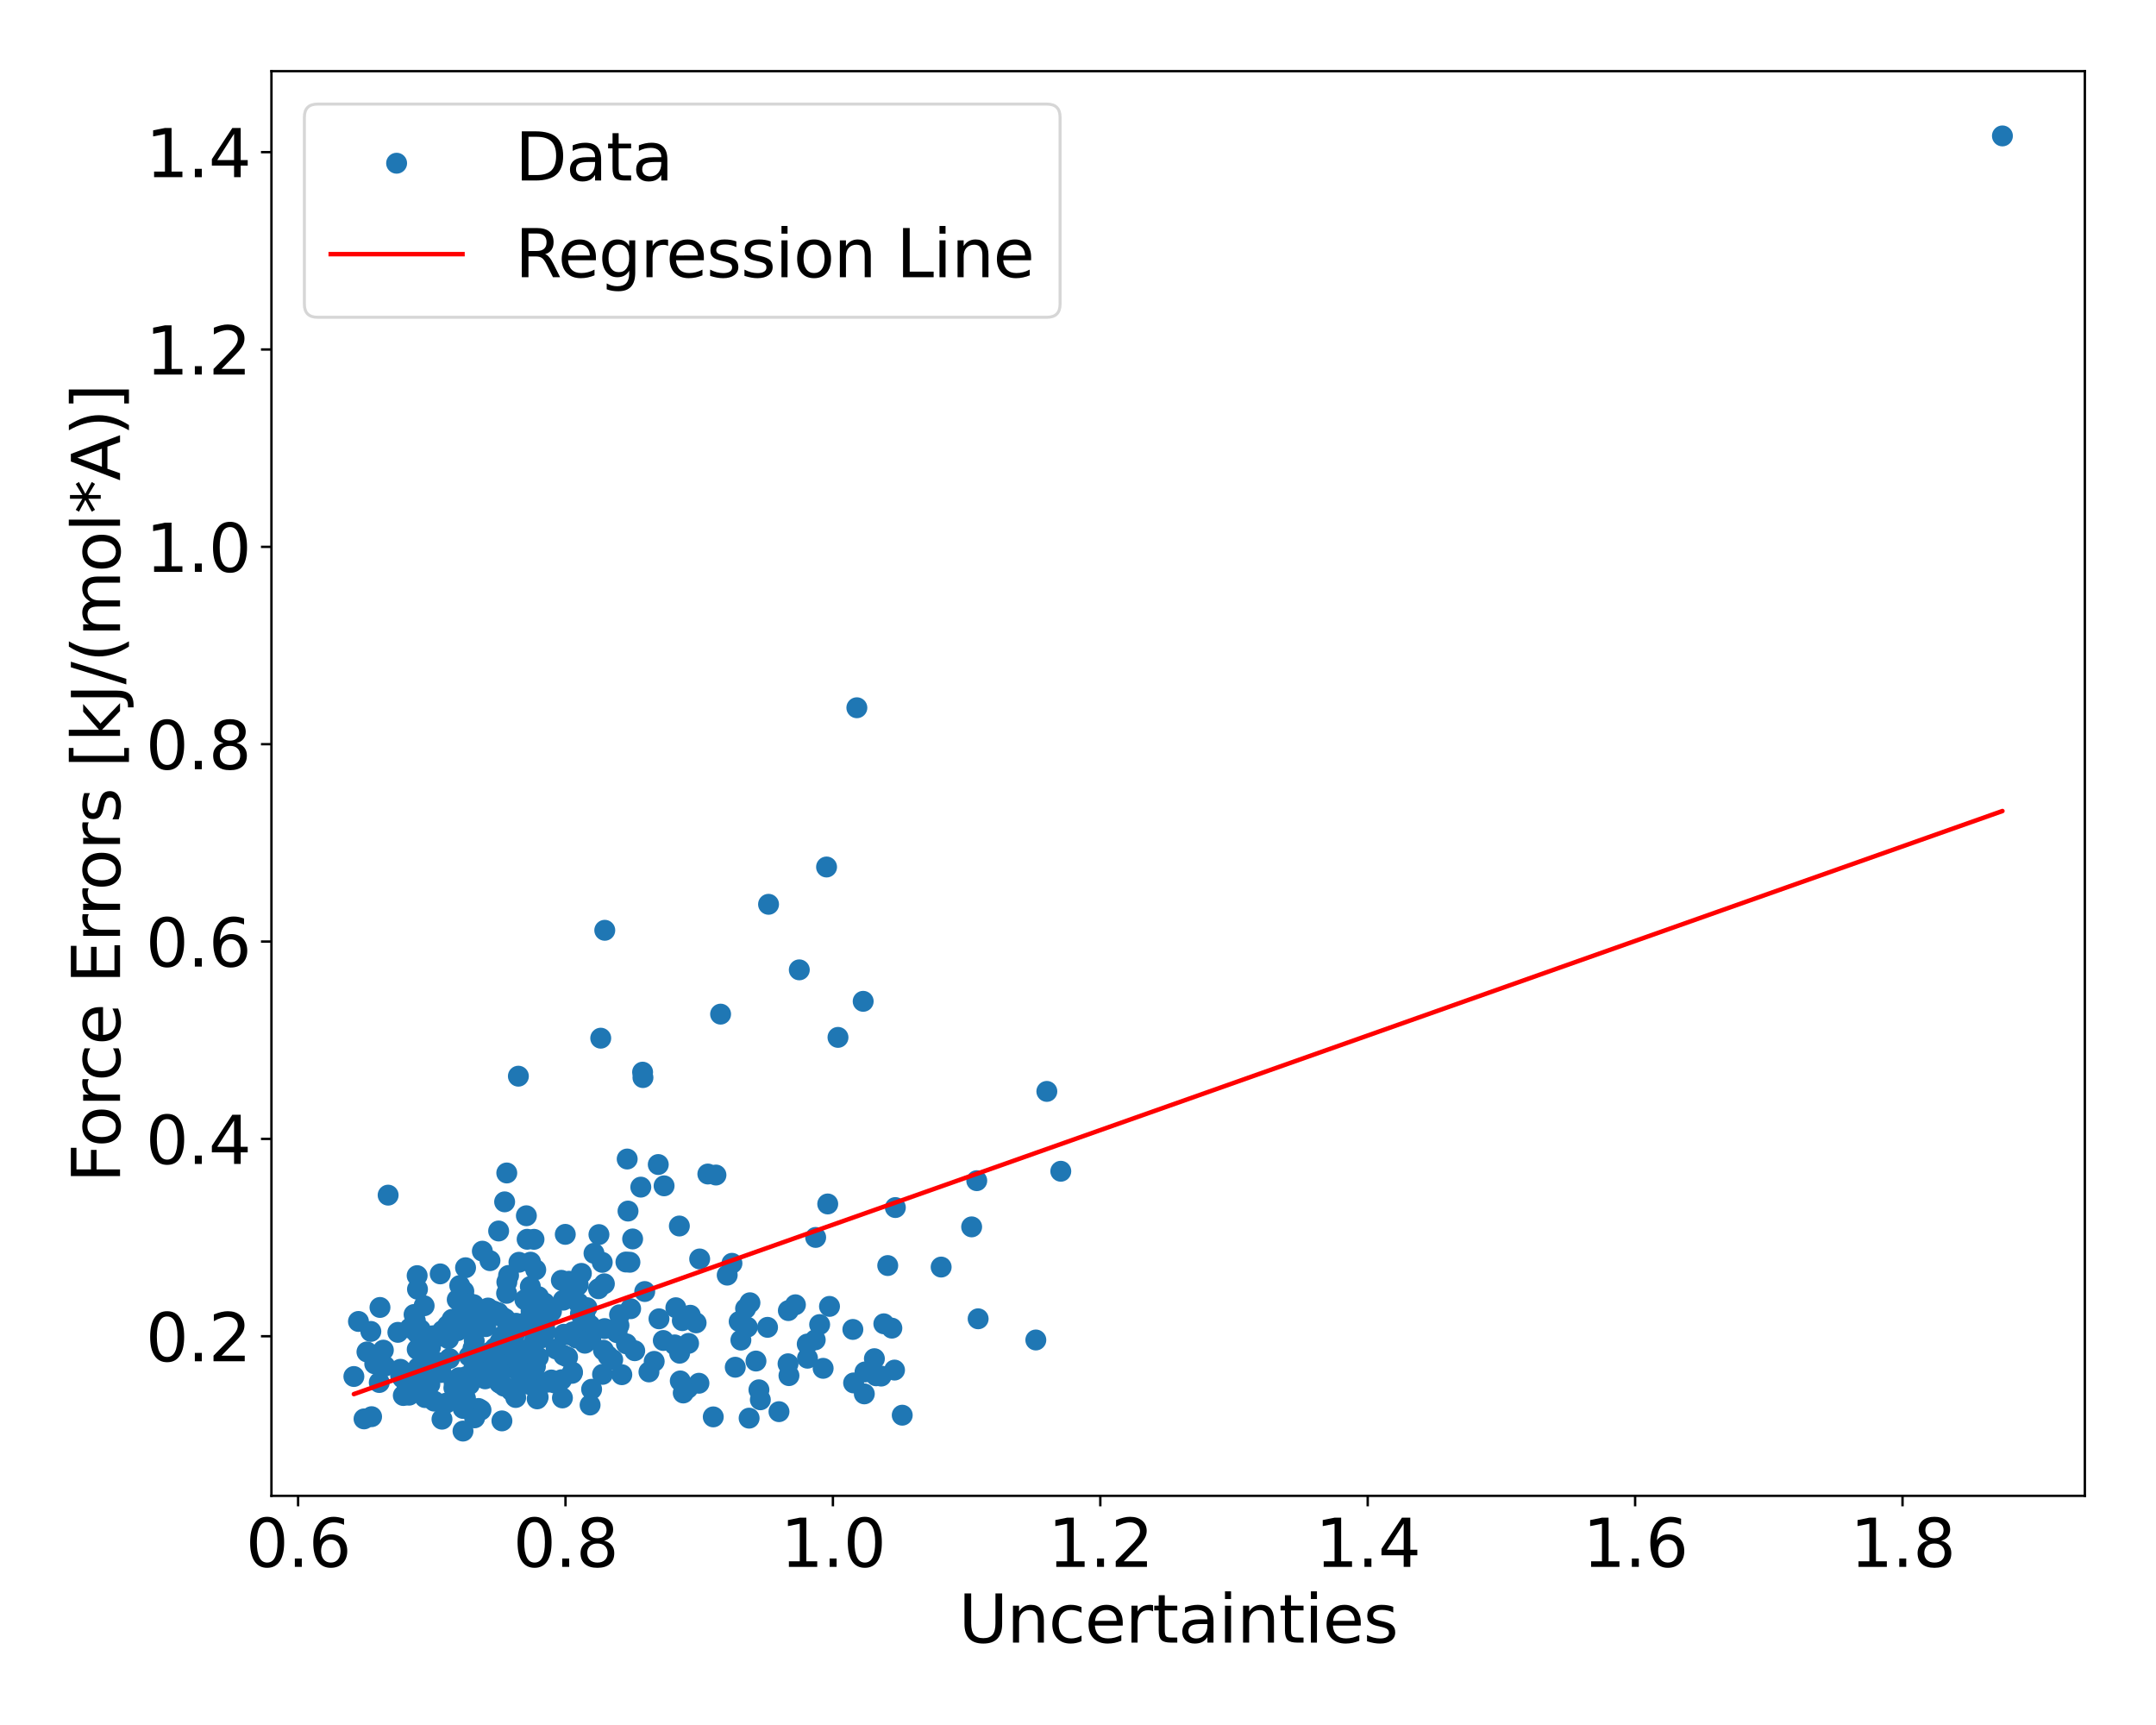 <?xml version="1.0" encoding="utf-8" standalone="no"?>
<!DOCTYPE svg PUBLIC "-//W3C//DTD SVG 1.1//EN"
  "http://www.w3.org/Graphics/SVG/1.1/DTD/svg11.dtd">
<svg xmlns:xlink="http://www.w3.org/1999/xlink" width="720pt" height="576pt" viewBox="0 0 720 576" xmlns="http://www.w3.org/2000/svg" version="1.1">
 <defs>
  <style type="text/css">*{stroke-linejoin: round; stroke-linecap: butt}</style>
 </defs>
 <g id="figure_1">
  <g id="patch_1">
   <path d="M 0 576 
L 720 576 
L 720 0 
L 0 0 
z
" style="fill: #ffffff"/>
  </g>
  <g id="axes_1">
   <g id="patch_2">
    <path d="M 90.65 499.48 
L 696.24 499.48 
L 696.24 23.76 
L 90.65 23.76 
z
" style="fill: #ffffff"/>
   </g>
   <g id="PathCollection_1">
    <defs>
     <path id="m11c25ec16a" d="M 0 3 
C 0.796 3 1.559 2.684 2.121 2.121 
C 2.684 1.559 3 0.796 3 0 
C 3 -0.796 2.684 -1.559 2.121 -2.121 
C 1.559 -2.684 0.796 -3 0 -3 
C -0.796 -3 -1.559 -2.684 -2.121 -2.121 
C -2.684 -1.559 -3 -0.796 -3 0 
C -3 0.796 -2.684 1.559 -2.121 2.121 
C -1.559 2.684 -0.796 3 0 3 
z
" style="stroke: #1f77b4"/>
    </defs>
    <g clip-path="url(#pfe626500bc)">
     <use xlink:href="#m11c25ec16a" x="147.791" y="444.298" style="fill: #1f77b4; stroke: #1f77b4"/>
     <use xlink:href="#m11c25ec16a" x="195.32" y="448.516" style="fill: #1f77b4; stroke: #1f77b4"/>
     <use xlink:href="#m11c25ec16a" x="169.264" y="428.1" style="fill: #1f77b4; stroke: #1f77b4"/>
     <use xlink:href="#m11c25ec16a" x="139.419" y="430.491" style="fill: #1f77b4; stroke: #1f77b4"/>
     <use xlink:href="#m11c25ec16a" x="209.45" y="387.013" style="fill: #1f77b4; stroke: #1f77b4"/>
     <use xlink:href="#m11c25ec16a" x="124.092" y="473.048" style="fill: #1f77b4; stroke: #1f77b4"/>
     <use xlink:href="#m11c25ec16a" x="179.823" y="432.965" style="fill: #1f77b4; stroke: #1f77b4"/>
     <use xlink:href="#m11c25ec16a" x="152.821" y="444.338" style="fill: #1f77b4; stroke: #1f77b4"/>
     <use xlink:href="#m11c25ec16a" x="266.927" y="323.846" style="fill: #1f77b4; stroke: #1f77b4"/>
     <use xlink:href="#m11c25ec16a" x="166.523" y="411.044" style="fill: #1f77b4; stroke: #1f77b4"/>
     <use xlink:href="#m11c25ec16a" x="178.914" y="423.989" style="fill: #1f77b4; stroke: #1f77b4"/>
     <use xlink:href="#m11c25ec16a" x="219.829" y="388.852" style="fill: #1f77b4; stroke: #1f77b4"/>
     <use xlink:href="#m11c25ec16a" x="155.59" y="434.246" style="fill: #1f77b4; stroke: #1f77b4"/>
     <use xlink:href="#m11c25ec16a" x="173.32" y="455.882" style="fill: #1f77b4; stroke: #1f77b4"/>
     <use xlink:href="#m11c25ec16a" x="236.386" y="392.02" style="fill: #1f77b4; stroke: #1f77b4"/>
     <use xlink:href="#m11c25ec16a" x="157.969" y="450.234" style="fill: #1f77b4; stroke: #1f77b4"/>
     <use xlink:href="#m11c25ec16a" x="158.501" y="473.434" style="fill: #1f77b4; stroke: #1f77b4"/>
     <use xlink:href="#m11c25ec16a" x="162.573" y="458.876" style="fill: #1f77b4; stroke: #1f77b4"/>
     <use xlink:href="#m11c25ec16a" x="121.573" y="473.788" style="fill: #1f77b4; stroke: #1f77b4"/>
     <use xlink:href="#m11c25ec16a" x="168.271" y="452.705" style="fill: #1f77b4; stroke: #1f77b4"/>
     <use xlink:href="#m11c25ec16a" x="286.149" y="236.327" style="fill: #1f77b4; stroke: #1f77b4"/>
     <use xlink:href="#m11c25ec16a" x="143.76" y="449.809" style="fill: #1f77b4; stroke: #1f77b4"/>
     <use xlink:href="#m11c25ec16a" x="141.643" y="436.013" style="fill: #1f77b4; stroke: #1f77b4"/>
     <use xlink:href="#m11c25ec16a" x="141.928" y="466.668" style="fill: #1f77b4; stroke: #1f77b4"/>
     <use xlink:href="#m11c25ec16a" x="159.787" y="470.308" style="fill: #1f77b4; stroke: #1f77b4"/>
     <use xlink:href="#m11c25ec16a" x="176.109" y="442.939" style="fill: #1f77b4; stroke: #1f77b4"/>
     <use xlink:href="#m11c25ec16a" x="157.091" y="437.4" style="fill: #1f77b4; stroke: #1f77b4"/>
     <use xlink:href="#m11c25ec16a" x="181.846" y="442.315" style="fill: #1f77b4; stroke: #1f77b4"/>
     <use xlink:href="#m11c25ec16a" x="207.659" y="459.03" style="fill: #1f77b4; stroke: #1f77b4"/>
     <use xlink:href="#m11c25ec16a" x="151.573" y="463.414" style="fill: #1f77b4; stroke: #1f77b4"/>
     <use xlink:href="#m11c25ec16a" x="200.019" y="412.245" style="fill: #1f77b4; stroke: #1f77b4"/>
     <use xlink:href="#m11c25ec16a" x="156.284" y="459.717" style="fill: #1f77b4; stroke: #1f77b4"/>
     <use xlink:href="#m11c25ec16a" x="163.442" y="457.005" style="fill: #1f77b4; stroke: #1f77b4"/>
     <use xlink:href="#m11c25ec16a" x="156.822" y="459.309" style="fill: #1f77b4; stroke: #1f77b4"/>
     <use xlink:href="#m11c25ec16a" x="174.596" y="457.614" style="fill: #1f77b4; stroke: #1f77b4"/>
     <use xlink:href="#m11c25ec16a" x="145.007" y="467.856" style="fill: #1f77b4; stroke: #1f77b4"/>
     <use xlink:href="#m11c25ec16a" x="206.072" y="444.997" style="fill: #1f77b4; stroke: #1f77b4"/>
     <use xlink:href="#m11c25ec16a" x="140.369" y="443.948" style="fill: #1f77b4; stroke: #1f77b4"/>
     <use xlink:href="#m11c25ec16a" x="178.624" y="446.921" style="fill: #1f77b4; stroke: #1f77b4"/>
     <use xlink:href="#m11c25ec16a" x="118.177" y="459.635" style="fill: #1f77b4; stroke: #1f77b4"/>
     <use xlink:href="#m11c25ec16a" x="150.094" y="453.639" style="fill: #1f77b4; stroke: #1f77b4"/>
     <use xlink:href="#m11c25ec16a" x="147.015" y="425.367" style="fill: #1f77b4; stroke: #1f77b4"/>
     <use xlink:href="#m11c25ec16a" x="150.981" y="440.539" style="fill: #1f77b4; stroke: #1f77b4"/>
     <use xlink:href="#m11c25ec16a" x="185.105" y="461.758" style="fill: #1f77b4; stroke: #1f77b4"/>
     <use xlink:href="#m11c25ec16a" x="175.784" y="405.957" style="fill: #1f77b4; stroke: #1f77b4"/>
     <use xlink:href="#m11c25ec16a" x="147.9" y="446.154" style="fill: #1f77b4; stroke: #1f77b4"/>
     <use xlink:href="#m11c25ec16a" x="165.362" y="450.015" style="fill: #1f77b4; stroke: #1f77b4"/>
     <use xlink:href="#m11c25ec16a" x="159.242" y="454.136" style="fill: #1f77b4; stroke: #1f77b4"/>
     <use xlink:href="#m11c25ec16a" x="155.471" y="423.314" style="fill: #1f77b4; stroke: #1f77b4"/>
     <use xlink:href="#m11c25ec16a" x="162.01" y="460.413" style="fill: #1f77b4; stroke: #1f77b4"/>
     <use xlink:href="#m11c25ec16a" x="177.952" y="462.754" style="fill: #1f77b4; stroke: #1f77b4"/>
     <use xlink:href="#m11c25ec16a" x="163.627" y="420.949" style="fill: #1f77b4; stroke: #1f77b4"/>
     <use xlink:href="#m11c25ec16a" x="226.872" y="409.382" style="fill: #1f77b4; stroke: #1f77b4"/>
     <use xlink:href="#m11c25ec16a" x="179.177" y="444.382" style="fill: #1f77b4; stroke: #1f77b4"/>
     <use xlink:href="#m11c25ec16a" x="240.645" y="338.632" style="fill: #1f77b4; stroke: #1f77b4"/>
     <use xlink:href="#m11c25ec16a" x="209.727" y="404.393" style="fill: #1f77b4; stroke: #1f77b4"/>
     <use xlink:href="#m11c25ec16a" x="167.668" y="439.738" style="fill: #1f77b4; stroke: #1f77b4"/>
     <use xlink:href="#m11c25ec16a" x="188.282" y="452.591" style="fill: #1f77b4; stroke: #1f77b4"/>
     <use xlink:href="#m11c25ec16a" x="125.145" y="455.404" style="fill: #1f77b4; stroke: #1f77b4"/>
     <use xlink:href="#m11c25ec16a" x="167.153" y="461.97" style="fill: #1f77b4; stroke: #1f77b4"/>
     <use xlink:href="#m11c25ec16a" x="211.972" y="451.023" style="fill: #1f77b4; stroke: #1f77b4"/>
     <use xlink:href="#m11c25ec16a" x="167.618" y="474.456" style="fill: #1f77b4; stroke: #1f77b4"/>
     <use xlink:href="#m11c25ec16a" x="169.178" y="431.863" style="fill: #1f77b4; stroke: #1f77b4"/>
     <use xlink:href="#m11c25ec16a" x="171.644" y="446.277" style="fill: #1f77b4; stroke: #1f77b4"/>
     <use xlink:href="#m11c25ec16a" x="172.216" y="466.643" style="fill: #1f77b4; stroke: #1f77b4"/>
     <use xlink:href="#m11c25ec16a" x="173.113" y="359.353" style="fill: #1f77b4; stroke: #1f77b4"/>
     <use xlink:href="#m11c25ec16a" x="173.254" y="457.582" style="fill: #1f77b4; stroke: #1f77b4"/>
     <use xlink:href="#m11c25ec16a" x="162.233" y="442.976" style="fill: #1f77b4; stroke: #1f77b4"/>
     <use xlink:href="#m11c25ec16a" x="155.736" y="459.642" style="fill: #1f77b4; stroke: #1f77b4"/>
     <use xlink:href="#m11c25ec16a" x="175.286" y="462.093" style="fill: #1f77b4; stroke: #1f77b4"/>
     <use xlink:href="#m11c25ec16a" x="193.095" y="429.026" style="fill: #1f77b4; stroke: #1f77b4"/>
     <use xlink:href="#m11c25ec16a" x="174.406" y="456.544" style="fill: #1f77b4; stroke: #1f77b4"/>
     <use xlink:href="#m11c25ec16a" x="164.071" y="459.961" style="fill: #1f77b4; stroke: #1f77b4"/>
     <use xlink:href="#m11c25ec16a" x="129.617" y="399.074" style="fill: #1f77b4; stroke: #1f77b4"/>
     <use xlink:href="#m11c25ec16a" x="155.449" y="442.37" style="fill: #1f77b4; stroke: #1f77b4"/>
     <use xlink:href="#m11c25ec16a" x="177.103" y="429.596" style="fill: #1f77b4; stroke: #1f77b4"/>
     <use xlink:href="#m11c25ec16a" x="182.375" y="439.312" style="fill: #1f77b4; stroke: #1f77b4"/>
     <use xlink:href="#m11c25ec16a" x="163.574" y="451.525" style="fill: #1f77b4; stroke: #1f77b4"/>
     <use xlink:href="#m11c25ec16a" x="213.999" y="396.401" style="fill: #1f77b4; stroke: #1f77b4"/>
     <use xlink:href="#m11c25ec16a" x="177.184" y="421.458" style="fill: #1f77b4; stroke: #1f77b4"/>
     <use xlink:href="#m11c25ec16a" x="190.027" y="427.823" style="fill: #1f77b4; stroke: #1f77b4"/>
     <use xlink:href="#m11c25ec16a" x="232.469" y="441.721" style="fill: #1f77b4; stroke: #1f77b4"/>
     <use xlink:href="#m11c25ec16a" x="156.756" y="462.333" style="fill: #1f77b4; stroke: #1f77b4"/>
     <use xlink:href="#m11c25ec16a" x="159.401" y="442.409" style="fill: #1f77b4; stroke: #1f77b4"/>
     <use xlink:href="#m11c25ec16a" x="154.893" y="431.173" style="fill: #1f77b4; stroke: #1f77b4"/>
     <use xlink:href="#m11c25ec16a" x="181.866" y="435.089" style="fill: #1f77b4; stroke: #1f77b4"/>
     <use xlink:href="#m11c25ec16a" x="175.293" y="434" style="fill: #1f77b4; stroke: #1f77b4"/>
     <use xlink:href="#m11c25ec16a" x="171.161" y="456.735" style="fill: #1f77b4; stroke: #1f77b4"/>
     <use xlink:href="#m11c25ec16a" x="239.094" y="392.359" style="fill: #1f77b4; stroke: #1f77b4"/>
     <use xlink:href="#m11c25ec16a" x="136.007" y="463.336" style="fill: #1f77b4; stroke: #1f77b4"/>
     <use xlink:href="#m11c25ec16a" x="138.28" y="438.929" style="fill: #1f77b4; stroke: #1f77b4"/>
     <use xlink:href="#m11c25ec16a" x="193.152" y="435.046" style="fill: #1f77b4; stroke: #1f77b4"/>
     <use xlink:href="#m11c25ec16a" x="227.858" y="440.983" style="fill: #1f77b4; stroke: #1f77b4"/>
     <use xlink:href="#m11c25ec16a" x="158.448" y="451.152" style="fill: #1f77b4; stroke: #1f77b4"/>
     <use xlink:href="#m11c25ec16a" x="189.541" y="453.161" style="fill: #1f77b4; stroke: #1f77b4"/>
     <use xlink:href="#m11c25ec16a" x="170.747" y="464.344" style="fill: #1f77b4; stroke: #1f77b4"/>
     <use xlink:href="#m11c25ec16a" x="201.119" y="421.515" style="fill: #1f77b4; stroke: #1f77b4"/>
     <use xlink:href="#m11c25ec16a" x="142.222" y="462.632" style="fill: #1f77b4; stroke: #1f77b4"/>
     <use xlink:href="#m11c25ec16a" x="139.33" y="450.576" style="fill: #1f77b4; stroke: #1f77b4"/>
     <use xlink:href="#m11c25ec16a" x="214.715" y="359.818" style="fill: #1f77b4; stroke: #1f77b4"/>
     <use xlink:href="#m11c25ec16a" x="166.345" y="438.299" style="fill: #1f77b4; stroke: #1f77b4"/>
     <use xlink:href="#m11c25ec16a" x="201.832" y="428.676" style="fill: #1f77b4; stroke: #1f77b4"/>
     <use xlink:href="#m11c25ec16a" x="182.137" y="439.639" style="fill: #1f77b4; stroke: #1f77b4"/>
     <use xlink:href="#m11c25ec16a" x="168.314" y="462.866" style="fill: #1f77b4; stroke: #1f77b4"/>
     <use xlink:href="#m11c25ec16a" x="178.899" y="452.709" style="fill: #1f77b4; stroke: #1f77b4"/>
     <use xlink:href="#m11c25ec16a" x="151.618" y="461.484" style="fill: #1f77b4; stroke: #1f77b4"/>
     <use xlink:href="#m11c25ec16a" x="138.69" y="440.946" style="fill: #1f77b4; stroke: #1f77b4"/>
     <use xlink:href="#m11c25ec16a" x="182.173" y="444.676" style="fill: #1f77b4; stroke: #1f77b4"/>
     <use xlink:href="#m11c25ec16a" x="139.307" y="425.952" style="fill: #1f77b4; stroke: #1f77b4"/>
     <use xlink:href="#m11c25ec16a" x="197.297" y="447.307" style="fill: #1f77b4; stroke: #1f77b4"/>
     <use xlink:href="#m11c25ec16a" x="225.34" y="449.075" style="fill: #1f77b4; stroke: #1f77b4"/>
     <use xlink:href="#m11c25ec16a" x="191.232" y="444.773" style="fill: #1f77b4; stroke: #1f77b4"/>
     <use xlink:href="#m11c25ec16a" x="197.569" y="463.887" style="fill: #1f77b4; stroke: #1f77b4"/>
     <use xlink:href="#m11c25ec16a" x="256.659" y="301.959" style="fill: #1f77b4; stroke: #1f77b4"/>
     <use xlink:href="#m11c25ec16a" x="179.395" y="467.1" style="fill: #1f77b4; stroke: #1f77b4"/>
     <use xlink:href="#m11c25ec16a" x="158.371" y="447.749" style="fill: #1f77b4; stroke: #1f77b4"/>
     <use xlink:href="#m11c25ec16a" x="178.334" y="413.828" style="fill: #1f77b4; stroke: #1f77b4"/>
     <use xlink:href="#m11c25ec16a" x="209.031" y="421.407" style="fill: #1f77b4; stroke: #1f77b4"/>
     <use xlink:href="#m11c25ec16a" x="167.044" y="454.245" style="fill: #1f77b4; stroke: #1f77b4"/>
     <use xlink:href="#m11c25ec16a" x="215.31" y="431.259" style="fill: #1f77b4; stroke: #1f77b4"/>
     <use xlink:href="#m11c25ec16a" x="144.053" y="457.829" style="fill: #1f77b4; stroke: #1f77b4"/>
     <use xlink:href="#m11c25ec16a" x="133.725" y="457.223" style="fill: #1f77b4; stroke: #1f77b4"/>
     <use xlink:href="#m11c25ec16a" x="174.025" y="459.976" style="fill: #1f77b4; stroke: #1f77b4"/>
     <use xlink:href="#m11c25ec16a" x="147.015" y="455.09" style="fill: #1f77b4; stroke: #1f77b4"/>
     <use xlink:href="#m11c25ec16a" x="126.654" y="461.636" style="fill: #1f77b4; stroke: #1f77b4"/>
     <use xlink:href="#m11c25ec16a" x="185.722" y="450.459" style="fill: #1f77b4; stroke: #1f77b4"/>
     <use xlink:href="#m11c25ec16a" x="168.732" y="440.342" style="fill: #1f77b4; stroke: #1f77b4"/>
     <use xlink:href="#m11c25ec16a" x="168.611" y="449.71" style="fill: #1f77b4; stroke: #1f77b4"/>
     <use xlink:href="#m11c25ec16a" x="143.205" y="452.331" style="fill: #1f77b4; stroke: #1f77b4"/>
     <use xlink:href="#m11c25ec16a" x="158.164" y="435.628" style="fill: #1f77b4; stroke: #1f77b4"/>
     <use xlink:href="#m11c25ec16a" x="210.369" y="421.48" style="fill: #1f77b4; stroke: #1f77b4"/>
     <use xlink:href="#m11c25ec16a" x="164.238" y="451.305" style="fill: #1f77b4; stroke: #1f77b4"/>
     <use xlink:href="#m11c25ec16a" x="140.225" y="456.705" style="fill: #1f77b4; stroke: #1f77b4"/>
     <use xlink:href="#m11c25ec16a" x="163.383" y="452.284" style="fill: #1f77b4; stroke: #1f77b4"/>
     <use xlink:href="#m11c25ec16a" x="143.548" y="462.244" style="fill: #1f77b4; stroke: #1f77b4"/>
     <use xlink:href="#m11c25ec16a" x="196.03" y="436.643" style="fill: #1f77b4; stroke: #1f77b4"/>
     <use xlink:href="#m11c25ec16a" x="189.814" y="445.677" style="fill: #1f77b4; stroke: #1f77b4"/>
     <use xlink:href="#m11c25ec16a" x="180.075" y="440.728" style="fill: #1f77b4; stroke: #1f77b4"/>
     <use xlink:href="#m11c25ec16a" x="187.824" y="466.785" style="fill: #1f77b4; stroke: #1f77b4"/>
     <use xlink:href="#m11c25ec16a" x="168.524" y="401.314" style="fill: #1f77b4; stroke: #1f77b4"/>
     <use xlink:href="#m11c25ec16a" x="263.273" y="437.628" style="fill: #1f77b4; stroke: #1f77b4"/>
     <use xlink:href="#m11c25ec16a" x="218.471" y="454.582" style="fill: #1f77b4; stroke: #1f77b4"/>
     <use xlink:href="#m11c25ec16a" x="172.352" y="441.858" style="fill: #1f77b4; stroke: #1f77b4"/>
     <use xlink:href="#m11c25ec16a" x="149.665" y="446.621" style="fill: #1f77b4; stroke: #1f77b4"/>
     <use xlink:href="#m11c25ec16a" x="157.476" y="459.936" style="fill: #1f77b4; stroke: #1f77b4"/>
     <use xlink:href="#m11c25ec16a" x="136.613" y="465.873" style="fill: #1f77b4; stroke: #1f77b4"/>
     <use xlink:href="#m11c25ec16a" x="166.249" y="459.868" style="fill: #1f77b4; stroke: #1f77b4"/>
     <use xlink:href="#m11c25ec16a" x="147.602" y="473.886" style="fill: #1f77b4; stroke: #1f77b4"/>
     <use xlink:href="#m11c25ec16a" x="200.617" y="346.664" style="fill: #1f77b4; stroke: #1f77b4"/>
     <use xlink:href="#m11c25ec16a" x="128.02" y="450.829" style="fill: #1f77b4; stroke: #1f77b4"/>
     <use xlink:href="#m11c25ec16a" x="158.484" y="440.811" style="fill: #1f77b4; stroke: #1f77b4"/>
     <use xlink:href="#m11c25ec16a" x="179.775" y="453.208" style="fill: #1f77b4; stroke: #1f77b4"/>
     <use xlink:href="#m11c25ec16a" x="126.896" y="436.575" style="fill: #1f77b4; stroke: #1f77b4"/>
     <use xlink:href="#m11c25ec16a" x="156.676" y="452.839" style="fill: #1f77b4; stroke: #1f77b4"/>
     <use xlink:href="#m11c25ec16a" x="192.475" y="446.798" style="fill: #1f77b4; stroke: #1f77b4"/>
     <use xlink:href="#m11c25ec16a" x="201.22" y="458.92" style="fill: #1f77b4; stroke: #1f77b4"/>
     <use xlink:href="#m11c25ec16a" x="192.663" y="429.431" style="fill: #1f77b4; stroke: #1f77b4"/>
     <use xlink:href="#m11c25ec16a" x="203.054" y="452.753" style="fill: #1f77b4; stroke: #1f77b4"/>
     <use xlink:href="#m11c25ec16a" x="157.114" y="443.823" style="fill: #1f77b4; stroke: #1f77b4"/>
     <use xlink:href="#m11c25ec16a" x="171.836" y="455.011" style="fill: #1f77b4; stroke: #1f77b4"/>
     <use xlink:href="#m11c25ec16a" x="184.16" y="437.899" style="fill: #1f77b4; stroke: #1f77b4"/>
     <use xlink:href="#m11c25ec16a" x="230.522" y="439.177" style="fill: #1f77b4; stroke: #1f77b4"/>
     <use xlink:href="#m11c25ec16a" x="233.657" y="420.386" style="fill: #1f77b4; stroke: #1f77b4"/>
     <use xlink:href="#m11c25ec16a" x="178.092" y="443.629" style="fill: #1f77b4; stroke: #1f77b4"/>
     <use xlink:href="#m11c25ec16a" x="193.837" y="438.673" style="fill: #1f77b4; stroke: #1f77b4"/>
     <use xlink:href="#m11c25ec16a" x="158.318" y="456.66" style="fill: #1f77b4; stroke: #1f77b4"/>
     <use xlink:href="#m11c25ec16a" x="195.32" y="439.77" style="fill: #1f77b4; stroke: #1f77b4"/>
     <use xlink:href="#m11c25ec16a" x="162.753" y="437.256" style="fill: #1f77b4; stroke: #1f77b4"/>
     <use xlink:href="#m11c25ec16a" x="169.838" y="425.888" style="fill: #1f77b4; stroke: #1f77b4"/>
     <use xlink:href="#m11c25ec16a" x="139.657" y="456.645" style="fill: #1f77b4; stroke: #1f77b4"/>
     <use xlink:href="#m11c25ec16a" x="128.557" y="456.175" style="fill: #1f77b4; stroke: #1f77b4"/>
     <use xlink:href="#m11c25ec16a" x="201.929" y="443.631" style="fill: #1f77b4; stroke: #1f77b4"/>
     <use xlink:href="#m11c25ec16a" x="133.769" y="459.241" style="fill: #1f77b4; stroke: #1f77b4"/>
     <use xlink:href="#m11c25ec16a" x="191.057" y="458.574" style="fill: #1f77b4; stroke: #1f77b4"/>
     <use xlink:href="#m11c25ec16a" x="167.858" y="446.07" style="fill: #1f77b4; stroke: #1f77b4"/>
     <use xlink:href="#m11c25ec16a" x="188.31" y="445.523" style="fill: #1f77b4; stroke: #1f77b4"/>
     <use xlink:href="#m11c25ec16a" x="119.71" y="441.25" style="fill: #1f77b4; stroke: #1f77b4"/>
     <use xlink:href="#m11c25ec16a" x="170.911" y="448.454" style="fill: #1f77b4; stroke: #1f77b4"/>
     <use xlink:href="#m11c25ec16a" x="194.153" y="425.2" style="fill: #1f77b4; stroke: #1f77b4"/>
     <use xlink:href="#m11c25ec16a" x="187.469" y="427.513" style="fill: #1f77b4; stroke: #1f77b4"/>
     <use xlink:href="#m11c25ec16a" x="136.945" y="443.453" style="fill: #1f77b4; stroke: #1f77b4"/>
     <use xlink:href="#m11c25ec16a" x="173.305" y="421.489" style="fill: #1f77b4; stroke: #1f77b4"/>
     <use xlink:href="#m11c25ec16a" x="211.27" y="413.702" style="fill: #1f77b4; stroke: #1f77b4"/>
     <use xlink:href="#m11c25ec16a" x="122.545" y="451.428" style="fill: #1f77b4; stroke: #1f77b4"/>
     <use xlink:href="#m11c25ec16a" x="153.586" y="434.26" style="fill: #1f77b4; stroke: #1f77b4"/>
     <use xlink:href="#m11c25ec16a" x="176.036" y="413.811" style="fill: #1f77b4; stroke: #1f77b4"/>
     <use xlink:href="#m11c25ec16a" x="138.13" y="459.155" style="fill: #1f77b4; stroke: #1f77b4"/>
     <use xlink:href="#m11c25ec16a" x="288.26" y="334.356" style="fill: #1f77b4; stroke: #1f77b4"/>
     <use xlink:href="#m11c25ec16a" x="147.858" y="445.24" style="fill: #1f77b4; stroke: #1f77b4"/>
     <use xlink:href="#m11c25ec16a" x="139.217" y="445.081" style="fill: #1f77b4; stroke: #1f77b4"/>
     <use xlink:href="#m11c25ec16a" x="140.091" y="446.094" style="fill: #1f77b4; stroke: #1f77b4"/>
     <use xlink:href="#m11c25ec16a" x="164.926" y="437.796" style="fill: #1f77b4; stroke: #1f77b4"/>
     <use xlink:href="#m11c25ec16a" x="153.299" y="460.027" style="fill: #1f77b4; stroke: #1f77b4"/>
     <use xlink:href="#m11c25ec16a" x="179.716" y="466.544" style="fill: #1f77b4; stroke: #1f77b4"/>
     <use xlink:href="#m11c25ec16a" x="162.974" y="436.773" style="fill: #1f77b4; stroke: #1f77b4"/>
     <use xlink:href="#m11c25ec16a" x="279.847" y="346.398" style="fill: #1f77b4; stroke: #1f77b4"/>
     <use xlink:href="#m11c25ec16a" x="149.483" y="442.585" style="fill: #1f77b4; stroke: #1f77b4"/>
     <use xlink:href="#m11c25ec16a" x="152.035" y="466.952" style="fill: #1f77b4; stroke: #1f77b4"/>
     <use xlink:href="#m11c25ec16a" x="164.902" y="458.036" style="fill: #1f77b4; stroke: #1f77b4"/>
     <use xlink:href="#m11c25ec16a" x="132.871" y="444.887" style="fill: #1f77b4; stroke: #1f77b4"/>
     <use xlink:href="#m11c25ec16a" x="134.684" y="465.981" style="fill: #1f77b4; stroke: #1f77b4"/>
     <use xlink:href="#m11c25ec16a" x="134.554" y="460.249" style="fill: #1f77b4; stroke: #1f77b4"/>
     <use xlink:href="#m11c25ec16a" x="177.351" y="437.732" style="fill: #1f77b4; stroke: #1f77b4"/>
     <use xlink:href="#m11c25ec16a" x="197.061" y="469.157" style="fill: #1f77b4; stroke: #1f77b4"/>
     <use xlink:href="#m11c25ec16a" x="244.439" y="421.836" style="fill: #1f77b4; stroke: #1f77b4"/>
     <use xlink:href="#m11c25ec16a" x="142.162" y="456.828" style="fill: #1f77b4; stroke: #1f77b4"/>
     <use xlink:href="#m11c25ec16a" x="155.266" y="460.436" style="fill: #1f77b4; stroke: #1f77b4"/>
     <use xlink:href="#m11c25ec16a" x="140.851" y="459.675" style="fill: #1f77b4; stroke: #1f77b4"/>
     <use xlink:href="#m11c25ec16a" x="206.704" y="442.581" style="fill: #1f77b4; stroke: #1f77b4"/>
     <use xlink:href="#m11c25ec16a" x="199.872" y="430.333" style="fill: #1f77b4; stroke: #1f77b4"/>
     <use xlink:href="#m11c25ec16a" x="160.632" y="470.812" style="fill: #1f77b4; stroke: #1f77b4"/>
     <use xlink:href="#m11c25ec16a" x="184.125" y="460.796" style="fill: #1f77b4; stroke: #1f77b4"/>
     <use xlink:href="#m11c25ec16a" x="201.53" y="450.867" style="fill: #1f77b4; stroke: #1f77b4"/>
     <use xlink:href="#m11c25ec16a" x="220.066" y="440.368" style="fill: #1f77b4; stroke: #1f77b4"/>
     <use xlink:href="#m11c25ec16a" x="178.81" y="456.282" style="fill: #1f77b4; stroke: #1f77b4"/>
     <use xlink:href="#m11c25ec16a" x="276.031" y="289.504" style="fill: #1f77b4; stroke: #1f77b4"/>
     <use xlink:href="#m11c25ec16a" x="166.998" y="448.027" style="fill: #1f77b4; stroke: #1f77b4"/>
     <use xlink:href="#m11c25ec16a" x="181.473" y="446.057" style="fill: #1f77b4; stroke: #1f77b4"/>
     <use xlink:href="#m11c25ec16a" x="154.67" y="470.301" style="fill: #1f77b4; stroke: #1f77b4"/>
     <use xlink:href="#m11c25ec16a" x="193" y="444.096" style="fill: #1f77b4; stroke: #1f77b4"/>
     <use xlink:href="#m11c25ec16a" x="187.541" y="460.706" style="fill: #1f77b4; stroke: #1f77b4"/>
     <use xlink:href="#m11c25ec16a" x="188.131" y="434.135" style="fill: #1f77b4; stroke: #1f77b4"/>
     <use xlink:href="#m11c25ec16a" x="221.774" y="395.966" style="fill: #1f77b4; stroke: #1f77b4"/>
     <use xlink:href="#m11c25ec16a" x="153.543" y="429.268" style="fill: #1f77b4; stroke: #1f77b4"/>
     <use xlink:href="#m11c25ec16a" x="204.618" y="454.01" style="fill: #1f77b4; stroke: #1f77b4"/>
     <use xlink:href="#m11c25ec16a" x="177.602" y="460.429" style="fill: #1f77b4; stroke: #1f77b4"/>
     <use xlink:href="#m11c25ec16a" x="147.314" y="458.298" style="fill: #1f77b4; stroke: #1f77b4"/>
     <use xlink:href="#m11c25ec16a" x="154.62" y="477.856" style="fill: #1f77b4; stroke: #1f77b4"/>
     <use xlink:href="#m11c25ec16a" x="173.137" y="453.567" style="fill: #1f77b4; stroke: #1f77b4"/>
     <use xlink:href="#m11c25ec16a" x="152.694" y="433.968" style="fill: #1f77b4; stroke: #1f77b4"/>
     <use xlink:href="#m11c25ec16a" x="155.448" y="466.956" style="fill: #1f77b4; stroke: #1f77b4"/>
     <use xlink:href="#m11c25ec16a" x="144.579" y="446.034" style="fill: #1f77b4; stroke: #1f77b4"/>
     <use xlink:href="#m11c25ec16a" x="177.22" y="449.915" style="fill: #1f77b4; stroke: #1f77b4"/>
     <use xlink:href="#m11c25ec16a" x="210.604" y="436.998" style="fill: #1f77b4; stroke: #1f77b4"/>
     <use xlink:href="#m11c25ec16a" x="171.113" y="444.567" style="fill: #1f77b4; stroke: #1f77b4"/>
     <use xlink:href="#m11c25ec16a" x="198.367" y="418.503" style="fill: #1f77b4; stroke: #1f77b4"/>
     <use xlink:href="#m11c25ec16a" x="182.756" y="461.538" style="fill: #1f77b4; stroke: #1f77b4"/>
     <use xlink:href="#m11c25ec16a" x="154.429" y="436.772" style="fill: #1f77b4; stroke: #1f77b4"/>
     <use xlink:href="#m11c25ec16a" x="148.967" y="468.542" style="fill: #1f77b4; stroke: #1f77b4"/>
     <use xlink:href="#m11c25ec16a" x="181.156" y="446.668" style="fill: #1f77b4; stroke: #1f77b4"/>
     <use xlink:href="#m11c25ec16a" x="188.778" y="412.17" style="fill: #1f77b4; stroke: #1f77b4"/>
     <use xlink:href="#m11c25ec16a" x="349.594" y="364.434" style="fill: #1f77b4; stroke: #1f77b4"/>
     <use xlink:href="#m11c25ec16a" x="214.598" y="358.007" style="fill: #1f77b4; stroke: #1f77b4"/>
     <use xlink:href="#m11c25ec16a" x="163.307" y="456.67" style="fill: #1f77b4; stroke: #1f77b4"/>
     <use xlink:href="#m11c25ec16a" x="206.902" y="439.02" style="fill: #1f77b4; stroke: #1f77b4"/>
     <use xlink:href="#m11c25ec16a" x="242.852" y="425.78" style="fill: #1f77b4; stroke: #1f77b4"/>
     <use xlink:href="#m11c25ec16a" x="191.202" y="458.17" style="fill: #1f77b4; stroke: #1f77b4"/>
     <use xlink:href="#m11c25ec16a" x="149.786" y="447.024" style="fill: #1f77b4; stroke: #1f77b4"/>
     <use xlink:href="#m11c25ec16a" x="166.805" y="461.768" style="fill: #1f77b4; stroke: #1f77b4"/>
     <use xlink:href="#m11c25ec16a" x="201.965" y="310.636" style="fill: #1f77b4; stroke: #1f77b4"/>
     <use xlink:href="#m11c25ec16a" x="161.08" y="417.783" style="fill: #1f77b4; stroke: #1f77b4"/>
     <use xlink:href="#m11c25ec16a" x="169.238" y="391.672" style="fill: #1f77b4; stroke: #1f77b4"/>
     <use xlink:href="#m11c25ec16a" x="197.045" y="442.502" style="fill: #1f77b4; stroke: #1f77b4"/>
     <use xlink:href="#m11c25ec16a" x="123.841" y="444.581" style="fill: #1f77b4; stroke: #1f77b4"/>
     <use xlink:href="#m11c25ec16a" x="197.069" y="446.505" style="fill: #1f77b4; stroke: #1f77b4"/>
     <use xlink:href="#m11c25ec16a" x="176.038" y="441.204" style="fill: #1f77b4; stroke: #1f77b4"/>
     <use xlink:href="#m11c25ec16a" x="269.662" y="453.522" style="fill: #1f77b4; stroke: #1f77b4"/>
     <use xlink:href="#m11c25ec16a" x="252.457" y="454.47" style="fill: #1f77b4; stroke: #1f77b4"/>
     <use xlink:href="#m11c25ec16a" x="265.633" y="435.681" style="fill: #1f77b4; stroke: #1f77b4"/>
     <use xlink:href="#m11c25ec16a" x="284.814" y="443.916" style="fill: #1f77b4; stroke: #1f77b4"/>
     <use xlink:href="#m11c25ec16a" x="209.195" y="448.729" style="fill: #1f77b4; stroke: #1f77b4"/>
     <use xlink:href="#m11c25ec16a" x="277.013" y="436.222" style="fill: #1f77b4; stroke: #1f77b4"/>
     <use xlink:href="#m11c25ec16a" x="238.197" y="473.117" style="fill: #1f77b4; stroke: #1f77b4"/>
     <use xlink:href="#m11c25ec16a" x="273.723" y="442.292" style="fill: #1f77b4; stroke: #1f77b4"/>
     <use xlink:href="#m11c25ec16a" x="228.171" y="465.137" style="fill: #1f77b4; stroke: #1f77b4"/>
     <use xlink:href="#m11c25ec16a" x="263.473" y="459.337" style="fill: #1f77b4; stroke: #1f77b4"/>
     <use xlink:href="#m11c25ec16a" x="668.713" y="45.384" style="fill: #1f77b4; stroke: #1f77b4"/>
     <use xlink:href="#m11c25ec16a" x="221.507" y="447.611" style="fill: #1f77b4; stroke: #1f77b4"/>
     <use xlink:href="#m11c25ec16a" x="229.705" y="463.551" style="fill: #1f77b4; stroke: #1f77b4"/>
     <use xlink:href="#m11c25ec16a" x="263.17" y="455.383" style="fill: #1f77b4; stroke: #1f77b4"/>
     <use xlink:href="#m11c25ec16a" x="354.254" y="391.097" style="fill: #1f77b4; stroke: #1f77b4"/>
     <use xlink:href="#m11c25ec16a" x="248.989" y="436.965" style="fill: #1f77b4; stroke: #1f77b4"/>
     <use xlink:href="#m11c25ec16a" x="274.889" y="456.903" style="fill: #1f77b4; stroke: #1f77b4"/>
     <use xlink:href="#m11c25ec16a" x="245.542" y="456.539" style="fill: #1f77b4; stroke: #1f77b4"/>
     <use xlink:href="#m11c25ec16a" x="326.652" y="440.363" style="fill: #1f77b4; stroke: #1f77b4"/>
     <use xlink:href="#m11c25ec16a" x="227.179" y="461.108" style="fill: #1f77b4; stroke: #1f77b4"/>
     <use xlink:href="#m11c25ec16a" x="249.567" y="443.152" style="fill: #1f77b4; stroke: #1f77b4"/>
     <use xlink:href="#m11c25ec16a" x="294.269" y="459.492" style="fill: #1f77b4; stroke: #1f77b4"/>
     <use xlink:href="#m11c25ec16a" x="297.835" y="443.481" style="fill: #1f77b4; stroke: #1f77b4"/>
     <use xlink:href="#m11c25ec16a" x="256.32" y="443.216" style="fill: #1f77b4; stroke: #1f77b4"/>
     <use xlink:href="#m11c25ec16a" x="301.304" y="472.551" style="fill: #1f77b4; stroke: #1f77b4"/>
     <use xlink:href="#m11c25ec16a" x="324.484" y="409.671" style="fill: #1f77b4; stroke: #1f77b4"/>
     <use xlink:href="#m11c25ec16a" x="225.699" y="436.668" style="fill: #1f77b4; stroke: #1f77b4"/>
     <use xlink:href="#m11c25ec16a" x="253.919" y="467.408" style="fill: #1f77b4; stroke: #1f77b4"/>
     <use xlink:href="#m11c25ec16a" x="272.249" y="447.394" style="fill: #1f77b4; stroke: #1f77b4"/>
     <use xlink:href="#m11c25ec16a" x="298.728" y="457.487" style="fill: #1f77b4; stroke: #1f77b4"/>
     <use xlink:href="#m11c25ec16a" x="253.445" y="464.075" style="fill: #1f77b4; stroke: #1f77b4"/>
     <use xlink:href="#m11c25ec16a" x="296.461" y="422.584" style="fill: #1f77b4; stroke: #1f77b4"/>
     <use xlink:href="#m11c25ec16a" x="326.193" y="394.241" style="fill: #1f77b4; stroke: #1f77b4"/>
     <use xlink:href="#m11c25ec16a" x="292.005" y="453.685" style="fill: #1f77b4; stroke: #1f77b4"/>
     <use xlink:href="#m11c25ec16a" x="299.007" y="403.217" style="fill: #1f77b4; stroke: #1f77b4"/>
     <use xlink:href="#m11c25ec16a" x="285.065" y="461.777" style="fill: #1f77b4; stroke: #1f77b4"/>
     <use xlink:href="#m11c25ec16a" x="295.157" y="442.034" style="fill: #1f77b4; stroke: #1f77b4"/>
     <use xlink:href="#m11c25ec16a" x="250.171" y="473.54" style="fill: #1f77b4; stroke: #1f77b4"/>
     <use xlink:href="#m11c25ec16a" x="272.391" y="413.192" style="fill: #1f77b4; stroke: #1f77b4"/>
     <use xlink:href="#m11c25ec16a" x="228.877" y="464.111" style="fill: #1f77b4; stroke: #1f77b4"/>
     <use xlink:href="#m11c25ec16a" x="288.865" y="458.109" style="fill: #1f77b4; stroke: #1f77b4"/>
     <use xlink:href="#m11c25ec16a" x="250.448" y="435.008" style="fill: #1f77b4; stroke: #1f77b4"/>
     <use xlink:href="#m11c25ec16a" x="288.641" y="465.435" style="fill: #1f77b4; stroke: #1f77b4"/>
     <use xlink:href="#m11c25ec16a" x="314.301" y="423.091" style="fill: #1f77b4; stroke: #1f77b4"/>
     <use xlink:href="#m11c25ec16a" x="247.418" y="447.484" style="fill: #1f77b4; stroke: #1f77b4"/>
     <use xlink:href="#m11c25ec16a" x="292.59" y="459.394" style="fill: #1f77b4; stroke: #1f77b4"/>
     <use xlink:href="#m11c25ec16a" x="246.848" y="441.264" style="fill: #1f77b4; stroke: #1f77b4"/>
     <use xlink:href="#m11c25ec16a" x="216.72" y="458.103" style="fill: #1f77b4; stroke: #1f77b4"/>
     <use xlink:href="#m11c25ec16a" x="276.421" y="402.017" style="fill: #1f77b4; stroke: #1f77b4"/>
     <use xlink:href="#m11c25ec16a" x="226.965" y="451.856" style="fill: #1f77b4; stroke: #1f77b4"/>
     <use xlink:href="#m11c25ec16a" x="269.575" y="448.793" style="fill: #1f77b4; stroke: #1f77b4"/>
     <use xlink:href="#m11c25ec16a" x="229.952" y="448.565" style="fill: #1f77b4; stroke: #1f77b4"/>
     <use xlink:href="#m11c25ec16a" x="260.145" y="471.374" style="fill: #1f77b4; stroke: #1f77b4"/>
     <use xlink:href="#m11c25ec16a" x="233.413" y="461.885" style="fill: #1f77b4; stroke: #1f77b4"/>
     <use xlink:href="#m11c25ec16a" x="345.919" y="447.44" style="fill: #1f77b4; stroke: #1f77b4"/>
    </g>
   </g>
   <g id="matplotlib.axis_1">
    <g id="xtick_1">
     <g id="line2d_1">
      <defs>
       <path id="m5eb2142f55" d="M 0 0 
L 0 3.5 
" style="stroke: #000000; stroke-width: 0.8"/>
      </defs>
      <g>
       <use xlink:href="#m5eb2142f55" x="99.55" y="499.48" style="stroke: #000000; stroke-width: 0.8"/>
      </g>
     </g>
     <g id="text_1">
      <!-- 0.6 -->
      <g transform="translate(82.056 523.197) scale(0.22 -0.22)">
       <defs>
        <path id="DejaVuSans-30" d="M 2034 4250 
Q 1547 4250 1301 3770 
Q 1056 3291 1056 2328 
Q 1056 1369 1301 889 
Q 1547 409 2034 409 
Q 2525 409 2770 889 
Q 3016 1369 3016 2328 
Q 3016 3291 2770 3770 
Q 2525 4250 2034 4250 
z
M 2034 4750 
Q 2819 4750 3233 4129 
Q 3647 3509 3647 2328 
Q 3647 1150 3233 529 
Q 2819 -91 2034 -91 
Q 1250 -91 836 529 
Q 422 1150 422 2328 
Q 422 3509 836 4129 
Q 1250 4750 2034 4750 
z
" transform="scale(0.016)"/>
        <path id="DejaVuSans-2e" d="M 684 794 
L 1344 794 
L 1344 0 
L 684 0 
L 684 794 
z
" transform="scale(0.016)"/>
        <path id="DejaVuSans-36" d="M 2113 2584 
Q 1688 2584 1439 2293 
Q 1191 2003 1191 1497 
Q 1191 994 1439 701 
Q 1688 409 2113 409 
Q 2538 409 2786 701 
Q 3034 994 3034 1497 
Q 3034 2003 2786 2293 
Q 2538 2584 2113 2584 
z
M 3366 4563 
L 3366 3988 
Q 3128 4100 2886 4159 
Q 2644 4219 2406 4219 
Q 1781 4219 1451 3797 
Q 1122 3375 1075 2522 
Q 1259 2794 1537 2939 
Q 1816 3084 2150 3084 
Q 2853 3084 3261 2657 
Q 3669 2231 3669 1497 
Q 3669 778 3244 343 
Q 2819 -91 2113 -91 
Q 1303 -91 875 529 
Q 447 1150 447 2328 
Q 447 3434 972 4092 
Q 1497 4750 2381 4750 
Q 2619 4750 2861 4703 
Q 3103 4656 3366 4563 
z
" transform="scale(0.016)"/>
       </defs>
       <use xlink:href="#DejaVuSans-30"/>
       <use xlink:href="#DejaVuSans-2e" x="63.623"/>
       <use xlink:href="#DejaVuSans-36" x="95.41"/>
      </g>
     </g>
    </g>
    <g id="xtick_2">
     <g id="line2d_2">
      <g>
       <use xlink:href="#m5eb2142f55" x="188.85" y="499.48" style="stroke: #000000; stroke-width: 0.8"/>
      </g>
     </g>
     <g id="text_2">
      <!-- 0.8 -->
      <g transform="translate(171.356 523.197) scale(0.22 -0.22)">
       <defs>
        <path id="DejaVuSans-38" d="M 2034 2216 
Q 1584 2216 1326 1975 
Q 1069 1734 1069 1313 
Q 1069 891 1326 650 
Q 1584 409 2034 409 
Q 2484 409 2743 651 
Q 3003 894 3003 1313 
Q 3003 1734 2745 1975 
Q 2488 2216 2034 2216 
z
M 1403 2484 
Q 997 2584 770 2862 
Q 544 3141 544 3541 
Q 544 4100 942 4425 
Q 1341 4750 2034 4750 
Q 2731 4750 3128 4425 
Q 3525 4100 3525 3541 
Q 3525 3141 3298 2862 
Q 3072 2584 2669 2484 
Q 3125 2378 3379 2068 
Q 3634 1759 3634 1313 
Q 3634 634 3220 271 
Q 2806 -91 2034 -91 
Q 1263 -91 848 271 
Q 434 634 434 1313 
Q 434 1759 690 2068 
Q 947 2378 1403 2484 
z
M 1172 3481 
Q 1172 3119 1398 2916 
Q 1625 2713 2034 2713 
Q 2441 2713 2670 2916 
Q 2900 3119 2900 3481 
Q 2900 3844 2670 4047 
Q 2441 4250 2034 4250 
Q 1625 4250 1398 4047 
Q 1172 3844 1172 3481 
z
" transform="scale(0.016)"/>
       </defs>
       <use xlink:href="#DejaVuSans-30"/>
       <use xlink:href="#DejaVuSans-2e" x="63.623"/>
       <use xlink:href="#DejaVuSans-38" x="95.41"/>
      </g>
     </g>
    </g>
    <g id="xtick_3">
     <g id="line2d_3">
      <g>
       <use xlink:href="#m5eb2142f55" x="278.15" y="499.48" style="stroke: #000000; stroke-width: 0.8"/>
      </g>
     </g>
     <g id="text_3">
      <!-- 1.0 -->
      <g transform="translate(260.657 523.197) scale(0.22 -0.22)">
       <defs>
        <path id="DejaVuSans-31" d="M 794 531 
L 1825 531 
L 1825 4091 
L 703 3866 
L 703 4441 
L 1819 4666 
L 2450 4666 
L 2450 531 
L 3481 531 
L 3481 0 
L 794 0 
L 794 531 
z
" transform="scale(0.016)"/>
       </defs>
       <use xlink:href="#DejaVuSans-31"/>
       <use xlink:href="#DejaVuSans-2e" x="63.623"/>
       <use xlink:href="#DejaVuSans-30" x="95.41"/>
      </g>
     </g>
    </g>
    <g id="xtick_4">
     <g id="line2d_4">
      <g>
       <use xlink:href="#m5eb2142f55" x="367.451" y="499.48" style="stroke: #000000; stroke-width: 0.8"/>
      </g>
     </g>
     <g id="text_4">
      <!-- 1.2 -->
      <g transform="translate(349.957 523.197) scale(0.22 -0.22)">
       <defs>
        <path id="DejaVuSans-32" d="M 1228 531 
L 3431 531 
L 3431 0 
L 469 0 
L 469 531 
Q 828 903 1448 1529 
Q 2069 2156 2228 2338 
Q 2531 2678 2651 2914 
Q 2772 3150 2772 3378 
Q 2772 3750 2511 3984 
Q 2250 4219 1831 4219 
Q 1534 4219 1204 4116 
Q 875 4013 500 3803 
L 500 4441 
Q 881 4594 1212 4672 
Q 1544 4750 1819 4750 
Q 2544 4750 2975 4387 
Q 3406 4025 3406 3419 
Q 3406 3131 3298 2873 
Q 3191 2616 2906 2266 
Q 2828 2175 2409 1742 
Q 1991 1309 1228 531 
z
" transform="scale(0.016)"/>
       </defs>
       <use xlink:href="#DejaVuSans-31"/>
       <use xlink:href="#DejaVuSans-2e" x="63.623"/>
       <use xlink:href="#DejaVuSans-32" x="95.41"/>
      </g>
     </g>
    </g>
    <g id="xtick_5">
     <g id="line2d_5">
      <g>
       <use xlink:href="#m5eb2142f55" x="456.751" y="499.48" style="stroke: #000000; stroke-width: 0.8"/>
      </g>
     </g>
     <g id="text_5">
      <!-- 1.4 -->
      <g transform="translate(439.257 523.197) scale(0.22 -0.22)">
       <defs>
        <path id="DejaVuSans-34" d="M 2419 4116 
L 825 1625 
L 2419 1625 
L 2419 4116 
z
M 2253 4666 
L 3047 4666 
L 3047 1625 
L 3713 1625 
L 3713 1100 
L 3047 1100 
L 3047 0 
L 2419 0 
L 2419 1100 
L 313 1100 
L 313 1709 
L 2253 4666 
z
" transform="scale(0.016)"/>
       </defs>
       <use xlink:href="#DejaVuSans-31"/>
       <use xlink:href="#DejaVuSans-2e" x="63.623"/>
       <use xlink:href="#DejaVuSans-34" x="95.41"/>
      </g>
     </g>
    </g>
    <g id="xtick_6">
     <g id="line2d_6">
      <g>
       <use xlink:href="#m5eb2142f55" x="546.051" y="499.48" style="stroke: #000000; stroke-width: 0.8"/>
      </g>
     </g>
     <g id="text_6">
      <!-- 1.6 -->
      <g transform="translate(528.558 523.197) scale(0.22 -0.22)">
       <use xlink:href="#DejaVuSans-31"/>
       <use xlink:href="#DejaVuSans-2e" x="63.623"/>
       <use xlink:href="#DejaVuSans-36" x="95.41"/>
      </g>
     </g>
    </g>
    <g id="xtick_7">
     <g id="line2d_7">
      <g>
       <use xlink:href="#m5eb2142f55" x="635.352" y="499.48" style="stroke: #000000; stroke-width: 0.8"/>
      </g>
     </g>
     <g id="text_7">
      <!-- 1.8 -->
      <g transform="translate(617.858 523.197) scale(0.22 -0.22)">
       <use xlink:href="#DejaVuSans-31"/>
       <use xlink:href="#DejaVuSans-2e" x="63.623"/>
       <use xlink:href="#DejaVuSans-38" x="95.41"/>
      </g>
     </g>
    </g>
    <g id="text_8">
     <!-- Uncertainties -->
     <g transform="translate(320.137 548.488) scale(0.22 -0.22)">
      <defs>
       <path id="DejaVuSans-55" d="M 556 4666 
L 1191 4666 
L 1191 1831 
Q 1191 1081 1462 751 
Q 1734 422 2344 422 
Q 2950 422 3222 751 
Q 3494 1081 3494 1831 
L 3494 4666 
L 4128 4666 
L 4128 1753 
Q 4128 841 3676 375 
Q 3225 -91 2344 -91 
Q 1459 -91 1007 375 
Q 556 841 556 1753 
L 556 4666 
z
" transform="scale(0.016)"/>
       <path id="DejaVuSans-6e" d="M 3513 2113 
L 3513 0 
L 2938 0 
L 2938 2094 
Q 2938 2591 2744 2837 
Q 2550 3084 2163 3084 
Q 1697 3084 1428 2787 
Q 1159 2491 1159 1978 
L 1159 0 
L 581 0 
L 581 3500 
L 1159 3500 
L 1159 2956 
Q 1366 3272 1645 3428 
Q 1925 3584 2291 3584 
Q 2894 3584 3203 3211 
Q 3513 2838 3513 2113 
z
" transform="scale(0.016)"/>
       <path id="DejaVuSans-63" d="M 3122 3366 
L 3122 2828 
Q 2878 2963 2633 3030 
Q 2388 3097 2138 3097 
Q 1578 3097 1268 2742 
Q 959 2388 959 1747 
Q 959 1106 1268 751 
Q 1578 397 2138 397 
Q 2388 397 2633 464 
Q 2878 531 3122 666 
L 3122 134 
Q 2881 22 2623 -34 
Q 2366 -91 2075 -91 
Q 1284 -91 818 406 
Q 353 903 353 1747 
Q 353 2603 823 3093 
Q 1294 3584 2113 3584 
Q 2378 3584 2631 3529 
Q 2884 3475 3122 3366 
z
" transform="scale(0.016)"/>
       <path id="DejaVuSans-65" d="M 3597 1894 
L 3597 1613 
L 953 1613 
Q 991 1019 1311 708 
Q 1631 397 2203 397 
Q 2534 397 2845 478 
Q 3156 559 3463 722 
L 3463 178 
Q 3153 47 2828 -22 
Q 2503 -91 2169 -91 
Q 1331 -91 842 396 
Q 353 884 353 1716 
Q 353 2575 817 3079 
Q 1281 3584 2069 3584 
Q 2775 3584 3186 3129 
Q 3597 2675 3597 1894 
z
M 3022 2063 
Q 3016 2534 2758 2815 
Q 2500 3097 2075 3097 
Q 1594 3097 1305 2825 
Q 1016 2553 972 2059 
L 3022 2063 
z
" transform="scale(0.016)"/>
       <path id="DejaVuSans-72" d="M 2631 2963 
Q 2534 3019 2420 3045 
Q 2306 3072 2169 3072 
Q 1681 3072 1420 2755 
Q 1159 2438 1159 1844 
L 1159 0 
L 581 0 
L 581 3500 
L 1159 3500 
L 1159 2956 
Q 1341 3275 1631 3429 
Q 1922 3584 2338 3584 
Q 2397 3584 2469 3576 
Q 2541 3569 2628 3553 
L 2631 2963 
z
" transform="scale(0.016)"/>
       <path id="DejaVuSans-74" d="M 1172 4494 
L 1172 3500 
L 2356 3500 
L 2356 3053 
L 1172 3053 
L 1172 1153 
Q 1172 725 1289 603 
Q 1406 481 1766 481 
L 2356 481 
L 2356 0 
L 1766 0 
Q 1100 0 847 248 
Q 594 497 594 1153 
L 594 3053 
L 172 3053 
L 172 3500 
L 594 3500 
L 594 4494 
L 1172 4494 
z
" transform="scale(0.016)"/>
       <path id="DejaVuSans-61" d="M 2194 1759 
Q 1497 1759 1228 1600 
Q 959 1441 959 1056 
Q 959 750 1161 570 
Q 1363 391 1709 391 
Q 2188 391 2477 730 
Q 2766 1069 2766 1631 
L 2766 1759 
L 2194 1759 
z
M 3341 1997 
L 3341 0 
L 2766 0 
L 2766 531 
Q 2569 213 2275 61 
Q 1981 -91 1556 -91 
Q 1019 -91 701 211 
Q 384 513 384 1019 
Q 384 1609 779 1909 
Q 1175 2209 1959 2209 
L 2766 2209 
L 2766 2266 
Q 2766 2663 2505 2880 
Q 2244 3097 1772 3097 
Q 1472 3097 1187 3025 
Q 903 2953 641 2809 
L 641 3341 
Q 956 3463 1253 3523 
Q 1550 3584 1831 3584 
Q 2591 3584 2966 3190 
Q 3341 2797 3341 1997 
z
" transform="scale(0.016)"/>
       <path id="DejaVuSans-69" d="M 603 3500 
L 1178 3500 
L 1178 0 
L 603 0 
L 603 3500 
z
M 603 4863 
L 1178 4863 
L 1178 4134 
L 603 4134 
L 603 4863 
z
" transform="scale(0.016)"/>
       <path id="DejaVuSans-73" d="M 2834 3397 
L 2834 2853 
Q 2591 2978 2328 3040 
Q 2066 3103 1784 3103 
Q 1356 3103 1142 2972 
Q 928 2841 928 2578 
Q 928 2378 1081 2264 
Q 1234 2150 1697 2047 
L 1894 2003 
Q 2506 1872 2764 1633 
Q 3022 1394 3022 966 
Q 3022 478 2636 193 
Q 2250 -91 1575 -91 
Q 1294 -91 989 -36 
Q 684 19 347 128 
L 347 722 
Q 666 556 975 473 
Q 1284 391 1588 391 
Q 1994 391 2212 530 
Q 2431 669 2431 922 
Q 2431 1156 2273 1281 
Q 2116 1406 1581 1522 
L 1381 1569 
Q 847 1681 609 1914 
Q 372 2147 372 2553 
Q 372 3047 722 3315 
Q 1072 3584 1716 3584 
Q 2034 3584 2315 3537 
Q 2597 3491 2834 3397 
z
" transform="scale(0.016)"/>
      </defs>
      <use xlink:href="#DejaVuSans-55"/>
      <use xlink:href="#DejaVuSans-6e" x="73.193"/>
      <use xlink:href="#DejaVuSans-63" x="136.572"/>
      <use xlink:href="#DejaVuSans-65" x="191.553"/>
      <use xlink:href="#DejaVuSans-72" x="253.076"/>
      <use xlink:href="#DejaVuSans-74" x="294.189"/>
      <use xlink:href="#DejaVuSans-61" x="333.398"/>
      <use xlink:href="#DejaVuSans-69" x="394.678"/>
      <use xlink:href="#DejaVuSans-6e" x="422.461"/>
      <use xlink:href="#DejaVuSans-74" x="485.84"/>
      <use xlink:href="#DejaVuSans-69" x="525.049"/>
      <use xlink:href="#DejaVuSans-65" x="552.832"/>
      <use xlink:href="#DejaVuSans-73" x="614.355"/>
     </g>
    </g>
   </g>
   <g id="matplotlib.axis_2">
    <g id="ytick_1">
     <g id="line2d_8">
      <defs>
       <path id="m9995fe3e81" d="M 0 0 
L -3.5 0 
" style="stroke: #000000; stroke-width: 0.8"/>
      </defs>
      <g>
       <use xlink:href="#m9995fe3e81" x="90.65" y="446.19" style="stroke: #000000; stroke-width: 0.8"/>
      </g>
     </g>
     <g id="text_9">
      <!-- 0.2 -->
      <g transform="translate(48.663 454.548) scale(0.22 -0.22)">
       <use xlink:href="#DejaVuSans-30"/>
       <use xlink:href="#DejaVuSans-2e" x="63.623"/>
       <use xlink:href="#DejaVuSans-32" x="95.41"/>
      </g>
     </g>
    </g>
    <g id="ytick_2">
     <g id="line2d_9">
      <g>
       <use xlink:href="#m9995fe3e81" x="90.65" y="380.293" style="stroke: #000000; stroke-width: 0.8"/>
      </g>
     </g>
     <g id="text_10">
      <!-- 0.4 -->
      <g transform="translate(48.663 388.651) scale(0.22 -0.22)">
       <use xlink:href="#DejaVuSans-30"/>
       <use xlink:href="#DejaVuSans-2e" x="63.623"/>
       <use xlink:href="#DejaVuSans-34" x="95.41"/>
      </g>
     </g>
    </g>
    <g id="ytick_3">
     <g id="line2d_10">
      <g>
       <use xlink:href="#m9995fe3e81" x="90.65" y="314.395" style="stroke: #000000; stroke-width: 0.8"/>
      </g>
     </g>
     <g id="text_11">
      <!-- 0.6 -->
      <g transform="translate(48.663 322.754) scale(0.22 -0.22)">
       <use xlink:href="#DejaVuSans-30"/>
       <use xlink:href="#DejaVuSans-2e" x="63.623"/>
       <use xlink:href="#DejaVuSans-36" x="95.41"/>
      </g>
     </g>
    </g>
    <g id="ytick_4">
     <g id="line2d_11">
      <g>
       <use xlink:href="#m9995fe3e81" x="90.65" y="248.498" style="stroke: #000000; stroke-width: 0.8"/>
      </g>
     </g>
     <g id="text_12">
      <!-- 0.8 -->
      <g transform="translate(48.663 256.856) scale(0.22 -0.22)">
       <use xlink:href="#DejaVuSans-30"/>
       <use xlink:href="#DejaVuSans-2e" x="63.623"/>
       <use xlink:href="#DejaVuSans-38" x="95.41"/>
      </g>
     </g>
    </g>
    <g id="ytick_5">
     <g id="line2d_12">
      <g>
       <use xlink:href="#m9995fe3e81" x="90.65" y="182.601" style="stroke: #000000; stroke-width: 0.8"/>
      </g>
     </g>
     <g id="text_13">
      <!-- 1.0 -->
      <g transform="translate(48.663 190.959) scale(0.22 -0.22)">
       <use xlink:href="#DejaVuSans-31"/>
       <use xlink:href="#DejaVuSans-2e" x="63.623"/>
       <use xlink:href="#DejaVuSans-30" x="95.41"/>
      </g>
     </g>
    </g>
    <g id="ytick_6">
     <g id="line2d_13">
      <g>
       <use xlink:href="#m9995fe3e81" x="90.65" y="116.703" style="stroke: #000000; stroke-width: 0.8"/>
      </g>
     </g>
     <g id="text_14">
      <!-- 1.2 -->
      <g transform="translate(48.663 125.062) scale(0.22 -0.22)">
       <use xlink:href="#DejaVuSans-31"/>
       <use xlink:href="#DejaVuSans-2e" x="63.623"/>
       <use xlink:href="#DejaVuSans-32" x="95.41"/>
      </g>
     </g>
    </g>
    <g id="ytick_7">
     <g id="line2d_14">
      <g>
       <use xlink:href="#m9995fe3e81" x="90.65" y="50.806" style="stroke: #000000; stroke-width: 0.8"/>
      </g>
     </g>
     <g id="text_15">
      <!-- 1.4 -->
      <g transform="translate(48.663 59.164) scale(0.22 -0.22)">
       <use xlink:href="#DejaVuSans-31"/>
       <use xlink:href="#DejaVuSans-2e" x="63.623"/>
       <use xlink:href="#DejaVuSans-34" x="95.41"/>
      </g>
     </g>
    </g>
    <g id="text_16">
     <!-- Force Errors [kJ/(mol*A)] -->
     <g transform="translate(40.088 394.913) rotate(-90) scale(0.22 -0.22)">
      <defs>
       <path id="DejaVuSans-46" d="M 628 4666 
L 3309 4666 
L 3309 4134 
L 1259 4134 
L 1259 2759 
L 3109 2759 
L 3109 2228 
L 1259 2228 
L 1259 0 
L 628 0 
L 628 4666 
z
" transform="scale(0.016)"/>
       <path id="DejaVuSans-6f" d="M 1959 3097 
Q 1497 3097 1228 2736 
Q 959 2375 959 1747 
Q 959 1119 1226 758 
Q 1494 397 1959 397 
Q 2419 397 2687 759 
Q 2956 1122 2956 1747 
Q 2956 2369 2687 2733 
Q 2419 3097 1959 3097 
z
M 1959 3584 
Q 2709 3584 3137 3096 
Q 3566 2609 3566 1747 
Q 3566 888 3137 398 
Q 2709 -91 1959 -91 
Q 1206 -91 779 398 
Q 353 888 353 1747 
Q 353 2609 779 3096 
Q 1206 3584 1959 3584 
z
" transform="scale(0.016)"/>
       <path id="DejaVuSans-20" transform="scale(0.016)"/>
       <path id="DejaVuSans-45" d="M 628 4666 
L 3578 4666 
L 3578 4134 
L 1259 4134 
L 1259 2753 
L 3481 2753 
L 3481 2222 
L 1259 2222 
L 1259 531 
L 3634 531 
L 3634 0 
L 628 0 
L 628 4666 
z
" transform="scale(0.016)"/>
       <path id="DejaVuSans-5b" d="M 550 4863 
L 1875 4863 
L 1875 4416 
L 1125 4416 
L 1125 -397 
L 1875 -397 
L 1875 -844 
L 550 -844 
L 550 4863 
z
" transform="scale(0.016)"/>
       <path id="DejaVuSans-6b" d="M 581 4863 
L 1159 4863 
L 1159 1991 
L 2875 3500 
L 3609 3500 
L 1753 1863 
L 3688 0 
L 2938 0 
L 1159 1709 
L 1159 0 
L 581 0 
L 581 4863 
z
" transform="scale(0.016)"/>
       <path id="DejaVuSans-4a" d="M 628 4666 
L 1259 4666 
L 1259 325 
Q 1259 -519 939 -900 
Q 619 -1281 -91 -1281 
L -331 -1281 
L -331 -750 
L -134 -750 
Q 284 -750 456 -515 
Q 628 -281 628 325 
L 628 4666 
z
" transform="scale(0.016)"/>
       <path id="DejaVuSans-2f" d="M 1625 4666 
L 2156 4666 
L 531 -594 
L 0 -594 
L 1625 4666 
z
" transform="scale(0.016)"/>
       <path id="DejaVuSans-28" d="M 1984 4856 
Q 1566 4138 1362 3434 
Q 1159 2731 1159 2009 
Q 1159 1288 1364 580 
Q 1569 -128 1984 -844 
L 1484 -844 
Q 1016 -109 783 600 
Q 550 1309 550 2009 
Q 550 2706 781 3412 
Q 1013 4119 1484 4856 
L 1984 4856 
z
" transform="scale(0.016)"/>
       <path id="DejaVuSans-6d" d="M 3328 2828 
Q 3544 3216 3844 3400 
Q 4144 3584 4550 3584 
Q 5097 3584 5394 3201 
Q 5691 2819 5691 2113 
L 5691 0 
L 5113 0 
L 5113 2094 
Q 5113 2597 4934 2840 
Q 4756 3084 4391 3084 
Q 3944 3084 3684 2787 
Q 3425 2491 3425 1978 
L 3425 0 
L 2847 0 
L 2847 2094 
Q 2847 2600 2669 2842 
Q 2491 3084 2119 3084 
Q 1678 3084 1418 2786 
Q 1159 2488 1159 1978 
L 1159 0 
L 581 0 
L 581 3500 
L 1159 3500 
L 1159 2956 
Q 1356 3278 1631 3431 
Q 1906 3584 2284 3584 
Q 2666 3584 2933 3390 
Q 3200 3197 3328 2828 
z
" transform="scale(0.016)"/>
       <path id="DejaVuSans-6c" d="M 603 4863 
L 1178 4863 
L 1178 0 
L 603 0 
L 603 4863 
z
" transform="scale(0.016)"/>
       <path id="DejaVuSans-2a" d="M 3009 3897 
L 1888 3291 
L 3009 2681 
L 2828 2375 
L 1778 3009 
L 1778 1831 
L 1422 1831 
L 1422 3009 
L 372 2375 
L 191 2681 
L 1313 3291 
L 191 3897 
L 372 4206 
L 1422 3572 
L 1422 4750 
L 1778 4750 
L 1778 3572 
L 2828 4206 
L 3009 3897 
z
" transform="scale(0.016)"/>
       <path id="DejaVuSans-41" d="M 2188 4044 
L 1331 1722 
L 3047 1722 
L 2188 4044 
z
M 1831 4666 
L 2547 4666 
L 4325 0 
L 3669 0 
L 3244 1197 
L 1141 1197 
L 716 0 
L 50 0 
L 1831 4666 
z
" transform="scale(0.016)"/>
       <path id="DejaVuSans-29" d="M 513 4856 
L 1013 4856 
Q 1481 4119 1714 3412 
Q 1947 2706 1947 2009 
Q 1947 1309 1714 600 
Q 1481 -109 1013 -844 
L 513 -844 
Q 928 -128 1133 580 
Q 1338 1288 1338 2009 
Q 1338 2731 1133 3434 
Q 928 4138 513 4856 
z
" transform="scale(0.016)"/>
       <path id="DejaVuSans-5d" d="M 1947 4863 
L 1947 -844 
L 622 -844 
L 622 -397 
L 1369 -397 
L 1369 4416 
L 622 4416 
L 622 4863 
L 1947 4863 
z
" transform="scale(0.016)"/>
      </defs>
      <use xlink:href="#DejaVuSans-46"/>
      <use xlink:href="#DejaVuSans-6f" x="53.895"/>
      <use xlink:href="#DejaVuSans-72" x="115.076"/>
      <use xlink:href="#DejaVuSans-63" x="153.939"/>
      <use xlink:href="#DejaVuSans-65" x="208.92"/>
      <use xlink:href="#DejaVuSans-20" x="270.443"/>
      <use xlink:href="#DejaVuSans-45" x="302.23"/>
      <use xlink:href="#DejaVuSans-72" x="365.414"/>
      <use xlink:href="#DejaVuSans-72" x="404.777"/>
      <use xlink:href="#DejaVuSans-6f" x="443.641"/>
      <use xlink:href="#DejaVuSans-72" x="504.822"/>
      <use xlink:href="#DejaVuSans-73" x="545.936"/>
      <use xlink:href="#DejaVuSans-20" x="598.035"/>
      <use xlink:href="#DejaVuSans-5b" x="629.822"/>
      <use xlink:href="#DejaVuSans-6b" x="668.836"/>
      <use xlink:href="#DejaVuSans-4a" x="726.746"/>
      <use xlink:href="#DejaVuSans-2f" x="756.238"/>
      <use xlink:href="#DejaVuSans-28" x="789.93"/>
      <use xlink:href="#DejaVuSans-6d" x="828.943"/>
      <use xlink:href="#DejaVuSans-6f" x="926.355"/>
      <use xlink:href="#DejaVuSans-6c" x="987.537"/>
      <use xlink:href="#DejaVuSans-2a" x="1015.32"/>
      <use xlink:href="#DejaVuSans-41" x="1065.32"/>
      <use xlink:href="#DejaVuSans-29" x="1133.729"/>
      <use xlink:href="#DejaVuSans-5d" x="1172.742"/>
     </g>
    </g>
   </g>
   <g id="line2d_15">
    <path d="M 147.791 455.036 
L 668.713 270.816 
L 118.177 465.508 
L 345.919 384.97 
" clip-path="url(#pfe626500bc)" style="fill: none; stroke: #ff0000; stroke-width: 1.5; stroke-linecap: square"/>
   </g>
   <g id="patch_3">
    <path d="M 90.65 499.48 
L 90.65 23.76 
" style="fill: none; stroke: #000000; stroke-width: 0.8; stroke-linejoin: miter; stroke-linecap: square"/>
   </g>
   <g id="patch_4">
    <path d="M 696.24 499.48 
L 696.24 23.76 
" style="fill: none; stroke: #000000; stroke-width: 0.8; stroke-linejoin: miter; stroke-linecap: square"/>
   </g>
   <g id="patch_5">
    <path d="M 90.65 499.48 
L 696.24 499.48 
" style="fill: none; stroke: #000000; stroke-width: 0.8; stroke-linejoin: miter; stroke-linecap: square"/>
   </g>
   <g id="patch_6">
    <path d="M 90.65 23.76 
L 696.24 23.76 
" style="fill: none; stroke: #000000; stroke-width: 0.8; stroke-linejoin: miter; stroke-linecap: square"/>
   </g>
   <g id="legend_1">
    <g id="patch_7">
     <path d="M 106.05 105.944 
L 349.614 105.944 
Q 354.014 105.944 354.014 101.544 
L 354.014 39.16 
Q 354.014 34.76 349.614 34.76 
L 106.05 34.76 
Q 101.65 34.76 101.65 39.16 
L 101.65 101.544 
Q 101.65 105.944 106.05 105.944 
z
" style="fill: #ffffff; opacity: 0.8; stroke: #cccccc; stroke-linejoin: miter"/>
    </g>
    <g id="PathCollection_2">
     <g>
      <use xlink:href="#m11c25ec16a" x="132.45" y="54.502" style="fill: #1f77b4; stroke: #1f77b4"/>
     </g>
    </g>
    <g id="text_17">
     <!-- Data -->
     <g transform="translate(172.05 60.277) scale(0.22 -0.22)">
      <defs>
       <path id="DejaVuSans-44" d="M 1259 4147 
L 1259 519 
L 2022 519 
Q 2988 519 3436 956 
Q 3884 1394 3884 2338 
Q 3884 3275 3436 3711 
Q 2988 4147 2022 4147 
L 1259 4147 
z
M 628 4666 
L 1925 4666 
Q 3281 4666 3915 4102 
Q 4550 3538 4550 2338 
Q 4550 1131 3912 565 
Q 3275 0 1925 0 
L 628 0 
L 628 4666 
z
" transform="scale(0.016)"/>
      </defs>
      <use xlink:href="#DejaVuSans-44"/>
      <use xlink:href="#DejaVuSans-61" x="77.002"/>
      <use xlink:href="#DejaVuSans-74" x="138.281"/>
      <use xlink:href="#DejaVuSans-61" x="177.49"/>
     </g>
    </g>
    <g id="line2d_16">
     <path d="M 110.45 84.868 
L 132.45 84.868 
L 154.45 84.868 
" style="fill: none; stroke: #ff0000; stroke-width: 1.5; stroke-linecap: square"/>
    </g>
    <g id="text_18">
     <!-- Regression Line -->
     <g transform="translate(172.05 92.568) scale(0.22 -0.22)">
      <defs>
       <path id="DejaVuSans-52" d="M 2841 2188 
Q 3044 2119 3236 1894 
Q 3428 1669 3622 1275 
L 4263 0 
L 3584 0 
L 2988 1197 
Q 2756 1666 2539 1819 
Q 2322 1972 1947 1972 
L 1259 1972 
L 1259 0 
L 628 0 
L 628 4666 
L 2053 4666 
Q 2853 4666 3247 4331 
Q 3641 3997 3641 3322 
Q 3641 2881 3436 2590 
Q 3231 2300 2841 2188 
z
M 1259 4147 
L 1259 2491 
L 2053 2491 
Q 2509 2491 2742 2702 
Q 2975 2913 2975 3322 
Q 2975 3731 2742 3939 
Q 2509 4147 2053 4147 
L 1259 4147 
z
" transform="scale(0.016)"/>
       <path id="DejaVuSans-67" d="M 2906 1791 
Q 2906 2416 2648 2759 
Q 2391 3103 1925 3103 
Q 1463 3103 1205 2759 
Q 947 2416 947 1791 
Q 947 1169 1205 825 
Q 1463 481 1925 481 
Q 2391 481 2648 825 
Q 2906 1169 2906 1791 
z
M 3481 434 
Q 3481 -459 3084 -895 
Q 2688 -1331 1869 -1331 
Q 1566 -1331 1297 -1286 
Q 1028 -1241 775 -1147 
L 775 -588 
Q 1028 -725 1275 -790 
Q 1522 -856 1778 -856 
Q 2344 -856 2625 -561 
Q 2906 -266 2906 331 
L 2906 616 
Q 2728 306 2450 153 
Q 2172 0 1784 0 
Q 1141 0 747 490 
Q 353 981 353 1791 
Q 353 2603 747 3093 
Q 1141 3584 1784 3584 
Q 2172 3584 2450 3431 
Q 2728 3278 2906 2969 
L 2906 3500 
L 3481 3500 
L 3481 434 
z
" transform="scale(0.016)"/>
       <path id="DejaVuSans-4c" d="M 628 4666 
L 1259 4666 
L 1259 531 
L 3531 531 
L 3531 0 
L 628 0 
L 628 4666 
z
" transform="scale(0.016)"/>
      </defs>
      <use xlink:href="#DejaVuSans-52"/>
      <use xlink:href="#DejaVuSans-65" x="64.982"/>
      <use xlink:href="#DejaVuSans-67" x="126.506"/>
      <use xlink:href="#DejaVuSans-72" x="189.982"/>
      <use xlink:href="#DejaVuSans-65" x="228.846"/>
      <use xlink:href="#DejaVuSans-73" x="290.369"/>
      <use xlink:href="#DejaVuSans-73" x="342.469"/>
      <use xlink:href="#DejaVuSans-69" x="394.568"/>
      <use xlink:href="#DejaVuSans-6f" x="422.352"/>
      <use xlink:href="#DejaVuSans-6e" x="483.533"/>
      <use xlink:href="#DejaVuSans-20" x="546.912"/>
      <use xlink:href="#DejaVuSans-4c" x="578.699"/>
      <use xlink:href="#DejaVuSans-69" x="634.412"/>
      <use xlink:href="#DejaVuSans-6e" x="662.195"/>
      <use xlink:href="#DejaVuSans-65" x="725.574"/>
     </g>
    </g>
   </g>
  </g>
 </g>
 <defs>
  <clipPath id="pfe626500bc">
   <rect x="90.65" y="23.76" width="605.59" height="475.72"/>
  </clipPath>
 </defs>
</svg>
